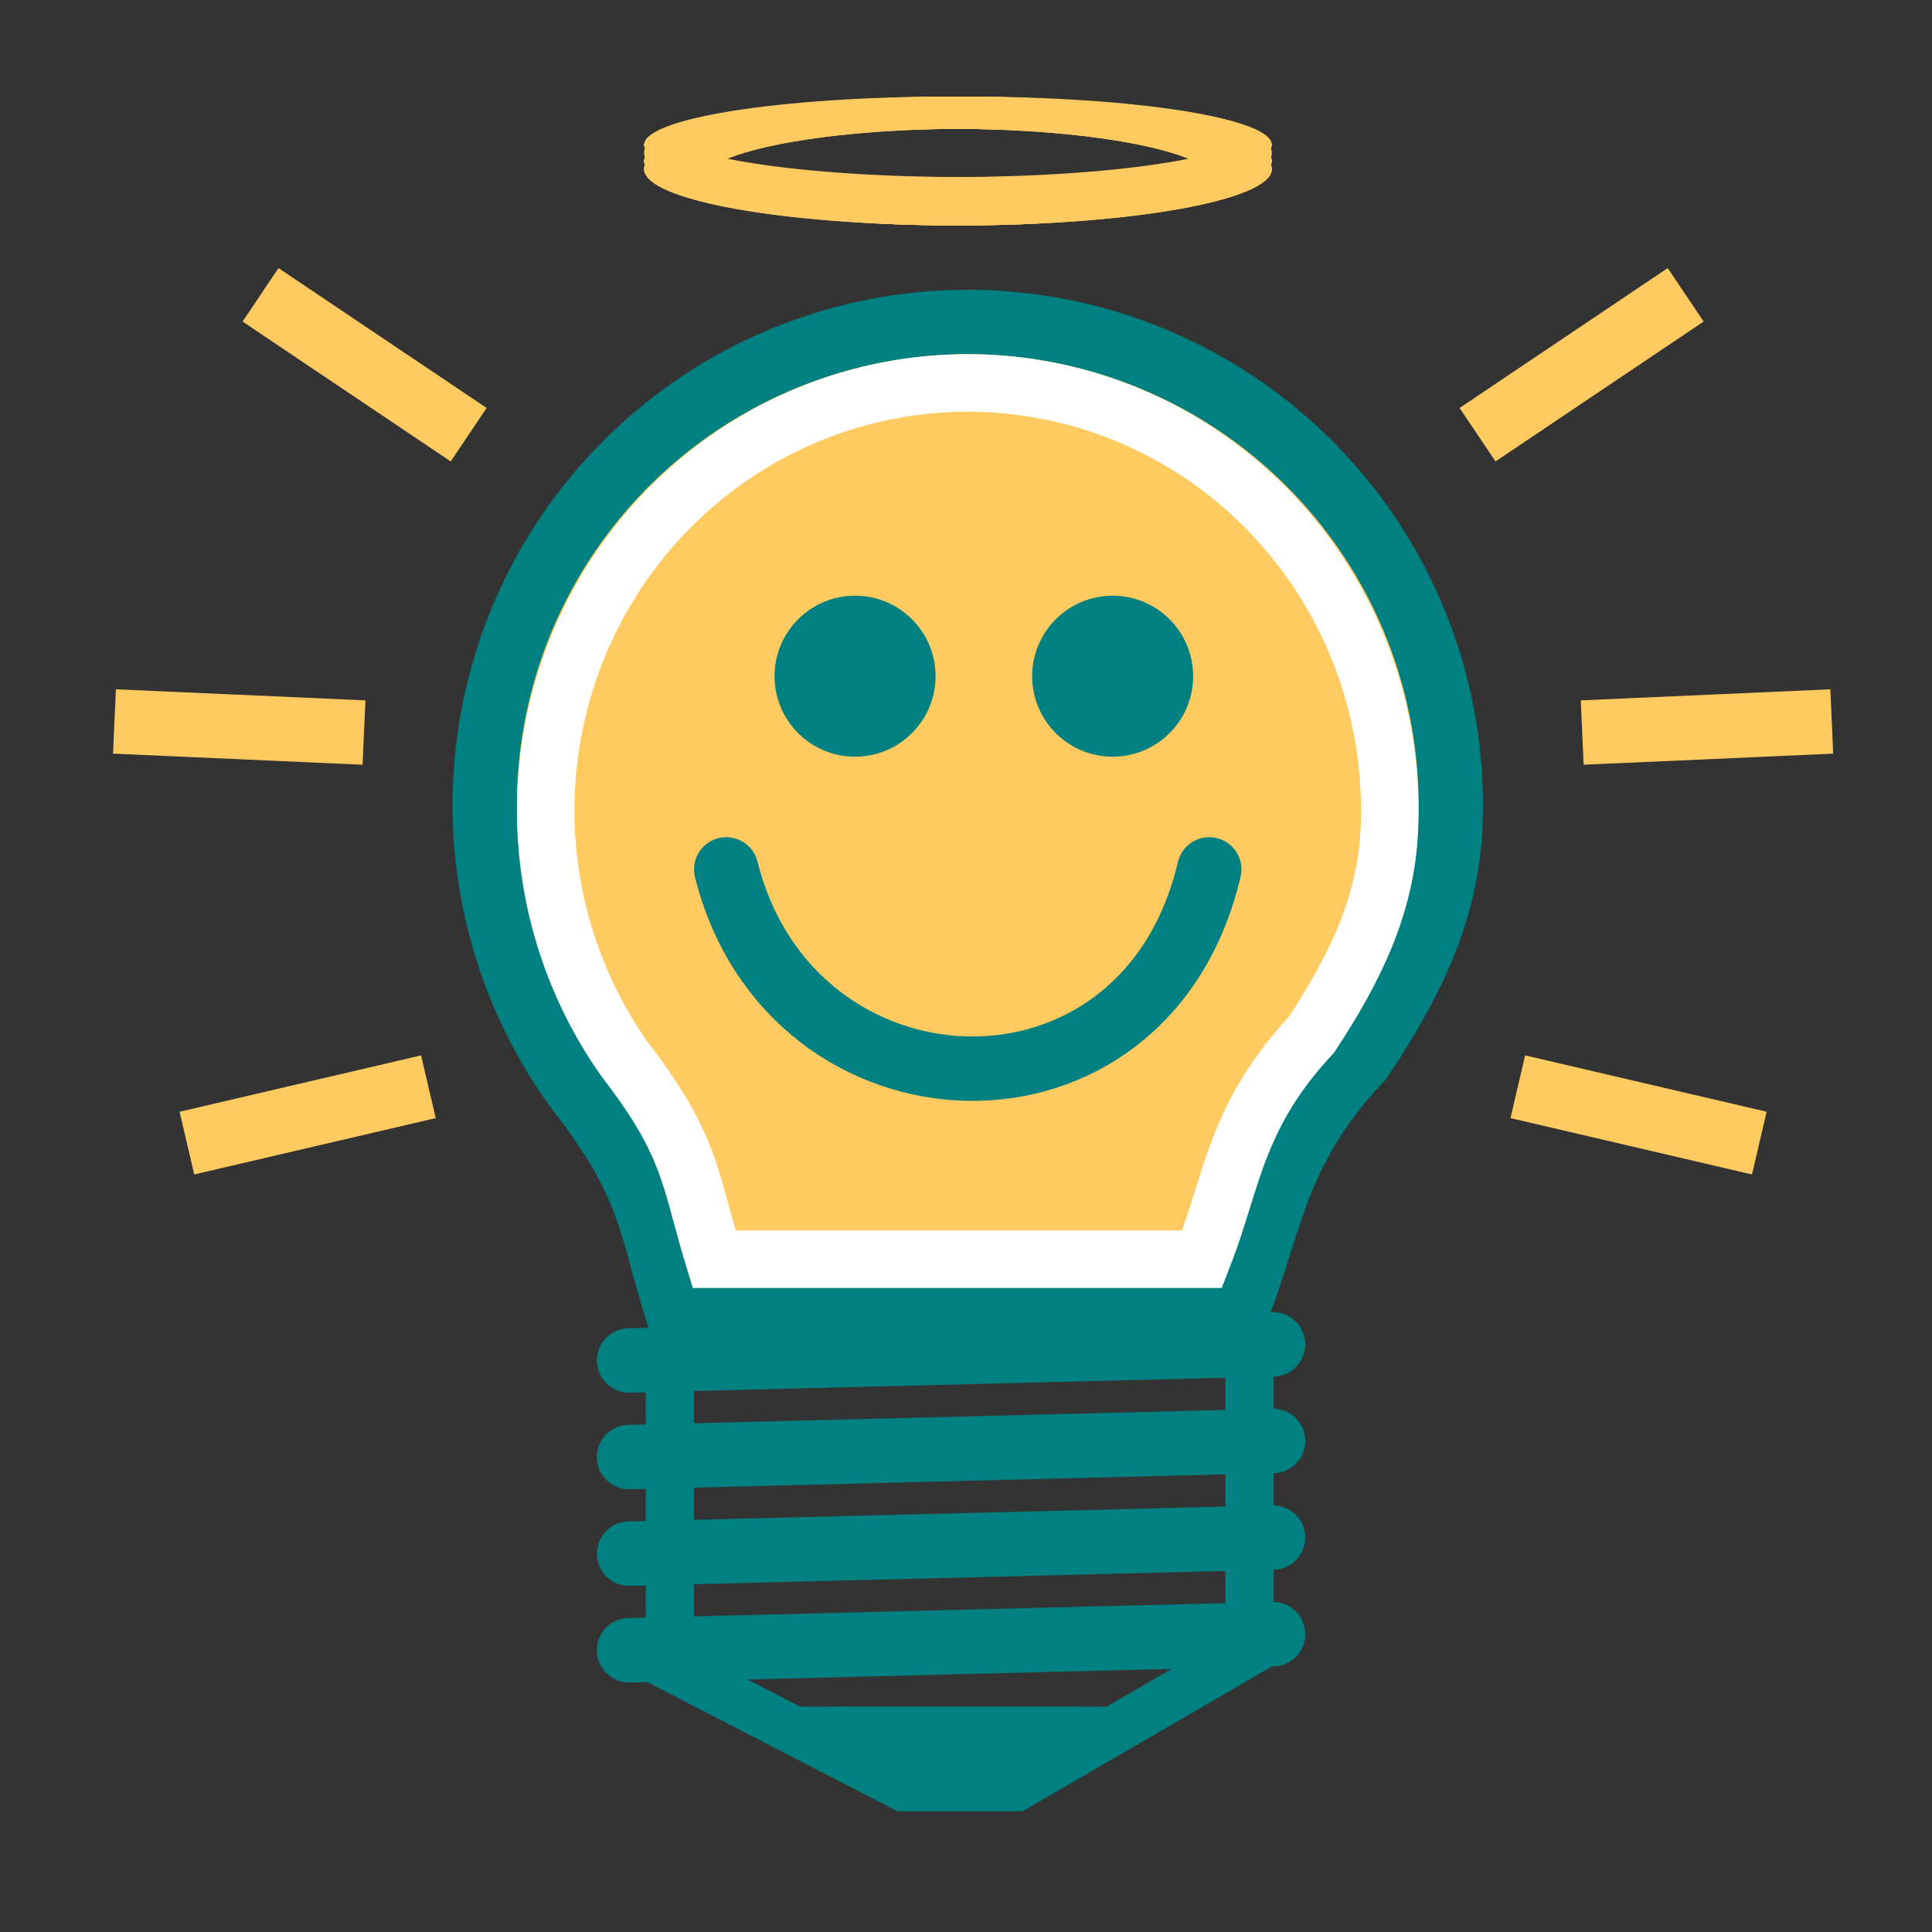 <svg width="120" height="120" viewBox="0 0 120 120" fill="none" xmlns="http://www.w3.org/2000/svg">
<rect x="0" y="0" width="120" height="120" fill="#333333" stroke="none"/>
<g clip-path="url(#clip0_318_138)">
<path d="M90.077 51.376C89.836 56.624 87.671 61.056 84.541 65.747C81.625 68.84 80.222 71.581 79.206 74.354C78.84 75.35 78.517 76.374 78.2 77.379C78.087 77.735 77.976 78.089 77.863 78.438C77.542 79.434 77.199 80.445 76.778 81.505H42.067C41.734 80.429 41.473 79.487 41.234 78.617C41.211 78.535 41.189 78.454 41.166 78.372C40.861 77.259 40.572 76.207 40.209 75.172C39.4 72.867 38.248 70.721 35.773 67.543C32.575 63.106 30.65 57.88 30.207 52.428C29.764 46.965 30.825 41.484 33.277 36.581C35.729 31.679 39.477 27.542 44.114 24.619C48.752 21.697 54.101 20.101 59.582 20.005C65.062 19.908 70.465 21.316 75.202 24.073C79.939 26.831 83.83 30.834 86.453 35.647C89.075 40.461 90.329 45.901 90.077 51.376Z" fill="#FFCB60" stroke="#008080" stroke-width="4"/>
<path d="M86.295 51.553C86.084 56.2 84.189 60.123 81.452 64.275C78.899 67.015 77.672 69.444 76.782 71.898C76.462 72.781 76.18 73.687 75.902 74.577C75.804 74.892 75.706 75.206 75.608 75.515C75.328 76.392 75.03 77.282 74.665 78.214H44.354C44.065 77.268 43.837 76.439 43.63 75.674C43.61 75.601 43.59 75.529 43.571 75.457C43.303 74.47 43.051 73.539 42.733 72.623C42.025 70.582 41.016 68.68 38.85 65.866C36.053 61.94 34.369 57.312 33.981 52.484C33.593 47.645 34.522 42.792 36.667 38.452C38.812 34.112 42.09 30.453 46.141 27.869C50.193 25.285 54.864 23.875 59.649 23.79C64.433 23.705 69.151 24.948 73.289 27.386C77.427 29.824 80.83 33.364 83.124 37.625C85.418 41.886 86.515 46.703 86.295 51.553Z" stroke="white" stroke-width="3.573"/>
<line x1="41.609" y1="84" x2="41.609" y2="104" stroke="#008080" stroke-width="3"/>
<line x1="77.609" y1="82" x2="77.609" y2="103" stroke="#008080" stroke-width="3"/>
<path d="M39.071 84.501L79.071 83.501" stroke="#008080" stroke-width="4" stroke-linecap="round"/>
<path d="M39.071 90.501L79.071 89.501" stroke="#008080" stroke-width="4" stroke-linecap="round"/>
<path d="M39.071 96.501L79.071 95.501" stroke="#008080" stroke-width="4" stroke-linecap="round"/>
<path d="M39.071 102.5L59.071 102L79.071 101.5" stroke="#008080" stroke-width="4" stroke-linecap="round"/>
<path d="M52.109 108L59.071 108.001L66.609 108.001" stroke="#008080" stroke-width="4" stroke-linecap="round"/>
<path d="M40.609 103L56.109 111H60.109H63.109L78.609 102" stroke="#008080" stroke-width="3"/>
<line x1="48.109" y1="106.5" x2="69.109" y2="106.5" stroke="#008080"/>
<circle cx="53.109" cy="42" r="5" fill="#008080"/>
<circle cx="69.109" cy="42" r="5" fill="#008080"/>
<path d="M45.109 54C49.109 70 71.109 71 75.109 54" stroke="#008080" stroke-width="4" stroke-linecap="round"/>
<path d="M16.183 18.312L22.646 22.656L29.109 27M7.109 44.812L22.609 45.5M11.609 71L26.609 67.5" stroke="#FFCB60" stroke-width="4"/>
<path d="M104.7 18.312L98.237 22.656L91.774 27M113.774 44.812L98.274 45.5M109.274 71L94.274 67.5" stroke="#FFCB60" stroke-width="4"/>
<path d="M78.5 10.5C78.5 10.539 78.48 10.649 78.274 10.829C78.071 11.008 77.743 11.203 77.272 11.402C76.336 11.799 74.95 12.169 73.2 12.483C69.709 13.109 64.865 13.5 59.5 13.5C54.136 13.5 49.291 13.109 45.8 12.483C44.05 12.169 42.664 11.799 41.728 11.402C41.258 11.203 40.929 11.008 40.726 10.829C40.52 10.649 40.5 10.539 40.5 10.5C40.5 10.461 40.52 10.351 40.726 10.171C40.929 9.992 41.258 9.797 41.728 9.598C42.664 9.2 44.05 8.831 45.8 8.517C49.291 7.89 54.136 7.5 59.5 7.5C64.865 7.5 69.709 7.89 73.2 8.517C74.95 8.831 76.336 9.2 77.272 9.598C77.743 9.797 78.071 9.992 78.274 10.171C78.48 10.351 78.5 10.461 78.5 10.5Z" stroke="#FFCB60"/>
<path d="M77.499 10C77.494 10.017 77.465 10.088 77.308 10.209C77.113 10.36 76.792 10.527 76.332 10.699C75.417 11.041 74.064 11.358 72.357 11.627C68.952 12.165 64.229 12.5 59 12.5C53.771 12.5 49.048 12.165 45.643 11.627C43.936 11.358 42.583 11.041 41.668 10.699C41.208 10.527 40.887 10.36 40.691 10.209C40.535 10.088 40.506 10.017 40.501 10C40.506 9.983 40.535 9.912 40.691 9.791C40.887 9.64 41.208 9.473 41.668 9.301C42.583 8.959 43.936 8.642 45.643 8.373C49.048 7.835 53.771 7.5 59 7.5C64.229 7.5 68.952 7.835 72.357 8.373C74.064 8.642 75.417 8.959 76.332 9.301C76.792 9.473 77.113 9.64 77.308 9.791C77.465 9.912 77.494 9.983 77.499 10Z" stroke="#FFCB60"/>
<path d="M78.499 10C78.494 10.017 78.465 10.088 78.308 10.209C78.113 10.36 77.792 10.527 77.332 10.699C76.417 11.041 75.064 11.358 73.357 11.627C69.952 12.165 65.229 12.5 60 12.5C54.771 12.5 50.048 12.165 46.643 11.627C44.936 11.358 43.583 11.041 42.668 10.699C42.208 10.527 41.887 10.36 41.691 10.209C41.535 10.088 41.506 10.017 41.501 10C41.506 9.983 41.535 9.912 41.691 9.791C41.887 9.64 42.208 9.473 42.668 9.301C43.583 8.959 44.936 8.642 46.643 8.373C50.048 7.835 54.771 7.5 60 7.5C65.229 7.5 69.952 7.835 73.357 8.373C75.064 8.642 76.417 8.959 77.332 9.301C77.792 9.473 78.113 9.64 78.308 9.791C78.465 9.912 78.494 9.983 78.499 10Z" stroke="#FFCB60"/>
<path d="M75.5 10.5C75.5 10.565 75.47 10.682 75.3 10.853C75.128 11.025 74.849 11.216 74.445 11.413C73.639 11.805 72.441 12.172 70.92 12.485C67.886 13.11 63.671 13.5 59 13.5C54.329 13.5 50.114 13.11 47.08 12.485C45.559 12.172 44.361 11.805 43.555 11.413C43.151 11.216 42.872 11.025 42.7 10.853C42.53 10.682 42.5 10.565 42.5 10.5C42.5 10.435 42.53 10.318 42.7 10.147C42.872 9.974 43.151 9.784 43.555 9.587C44.361 9.195 45.559 8.828 47.08 8.515C50.114 7.89 54.329 7.5 59 7.5C63.671 7.5 67.886 7.89 70.92 8.515C72.441 8.828 73.639 9.195 74.445 9.587C74.849 9.784 75.128 9.974 75.3 10.147C75.47 10.318 75.5 10.435 75.5 10.5Z" stroke="#FFCB60"/>
<path d="M76.5 10.5C76.5 10.565 76.47 10.682 76.3 10.853C76.128 11.025 75.849 11.216 75.445 11.413C74.639 11.805 73.441 12.172 71.92 12.485C68.886 13.11 64.671 13.5 60 13.5C55.329 13.5 51.114 13.11 48.08 12.485C46.559 12.172 45.361 11.805 44.555 11.413C44.151 11.216 43.872 11.025 43.7 10.853C43.53 10.682 43.5 10.565 43.5 10.5C43.5 10.435 43.53 10.318 43.7 10.147C43.872 9.974 44.151 9.784 44.555 9.587C45.361 9.195 46.559 8.828 48.08 8.515C51.114 7.89 55.329 7.5 60 7.5C64.671 7.5 68.886 7.89 71.92 8.515C73.441 8.828 74.639 9.195 75.445 9.587C75.849 9.784 76.128 9.974 76.3 10.147C76.47 10.318 76.5 10.435 76.5 10.5Z" stroke="#FFCB60"/>
<path d="M78.5 10.5C78.5 10.539 78.48 10.649 78.274 10.829C78.071 11.008 77.743 11.203 77.272 11.402C76.336 11.799 74.95 12.169 73.2 12.483C69.709 13.109 64.865 13.5 59.5 13.5C54.136 13.5 49.291 13.109 45.8 12.483C44.05 12.169 42.664 11.799 41.728 11.402C41.258 11.203 40.929 11.008 40.726 10.829C40.52 10.649 40.5 10.539 40.5 10.5C40.5 10.461 40.52 10.351 40.726 10.171C40.929 9.992 41.258 9.797 41.728 9.598C42.664 9.2 44.05 8.831 45.8 8.517C49.291 7.89 54.136 7.5 59.5 7.5C64.865 7.5 69.709 7.89 73.2 8.517C74.95 8.831 76.336 9.2 77.272 9.598C77.743 9.797 78.071 9.992 78.274 10.171C78.48 10.351 78.5 10.461 78.5 10.5Z" stroke="#FFCB60"/>
<path d="M77.499 10C77.494 10.017 77.465 10.088 77.308 10.209C77.113 10.36 76.792 10.527 76.332 10.699C75.417 11.041 74.064 11.358 72.357 11.627C68.952 12.165 64.229 12.5 59 12.5C53.771 12.5 49.048 12.165 45.643 11.627C43.936 11.358 42.583 11.041 41.668 10.699C41.208 10.527 40.887 10.36 40.691 10.209C40.535 10.088 40.506 10.017 40.501 10C40.506 9.983 40.535 9.912 40.691 9.791C40.887 9.64 41.208 9.473 41.668 9.301C42.583 8.959 43.936 8.642 45.643 8.373C49.048 7.835 53.771 7.5 59 7.5C64.229 7.5 68.952 7.835 72.357 8.373C74.064 8.642 75.417 8.959 76.332 9.301C76.792 9.473 77.113 9.64 77.308 9.791C77.465 9.912 77.494 9.983 77.499 10Z" stroke="#FFCB60"/>
<path d="M78.499 10C78.494 10.017 78.465 10.088 78.308 10.209C78.113 10.36 77.792 10.527 77.332 10.699C76.417 11.041 75.064 11.358 73.357 11.627C69.952 12.165 65.229 12.5 60 12.5C54.771 12.5 50.048 12.165 46.643 11.627C44.936 11.358 43.583 11.041 42.668 10.699C42.208 10.527 41.887 10.36 41.691 10.209C41.535 10.088 41.506 10.017 41.501 10C41.506 9.983 41.535 9.912 41.691 9.791C41.887 9.64 42.208 9.473 42.668 9.301C43.583 8.959 44.936 8.642 46.643 8.373C50.048 7.835 54.771 7.5 60 7.5C65.229 7.5 69.952 7.835 73.357 8.373C75.064 8.642 76.417 8.959 77.332 9.301C77.792 9.473 78.113 9.64 78.308 9.791C78.465 9.912 78.494 9.983 78.499 10Z" stroke="#FFCB60"/>
<path d="M75.5 10.5C75.5 10.565 75.47 10.682 75.3 10.853C75.128 11.025 74.849 11.216 74.445 11.413C73.639 11.805 72.441 12.172 70.92 12.485C67.886 13.11 63.671 13.5 59 13.5C54.329 13.5 50.114 13.11 47.08 12.485C45.559 12.172 44.361 11.805 43.555 11.413C43.151 11.216 42.872 11.025 42.7 10.853C42.53 10.682 42.5 10.565 42.5 10.5C42.5 10.435 42.53 10.318 42.7 10.147C42.872 9.974 43.151 9.784 43.555 9.587C44.361 9.195 45.559 8.828 47.08 8.515C50.114 7.89 54.329 7.5 59 7.5C63.671 7.5 67.886 7.89 70.92 8.515C72.441 8.828 73.639 9.195 74.445 9.587C74.849 9.784 75.128 9.974 75.3 10.147C75.47 10.318 75.5 10.435 75.5 10.5Z" stroke="#FFCB60"/>
<path d="M76.5 10.5C76.5 10.565 76.47 10.682 76.3 10.853C76.128 11.025 75.849 11.216 75.445 11.413C74.639 11.805 73.441 12.172 71.92 12.485C68.886 13.11 64.671 13.5 60 13.5C55.329 13.5 51.114 13.11 48.08 12.485C46.559 12.172 45.361 11.805 44.555 11.413C44.151 11.216 43.872 11.025 43.7 10.853C43.53 10.682 43.5 10.565 43.5 10.5C43.5 10.435 43.53 10.318 43.7 10.147C43.872 9.974 44.151 9.784 44.555 9.587C45.361 9.195 46.559 8.828 48.08 8.515C51.114 7.89 55.329 7.5 60 7.5C64.671 7.5 68.886 7.89 71.92 8.515C73.441 8.828 74.639 9.195 75.445 9.587C75.849 9.784 76.128 9.974 76.3 10.147C76.47 10.318 76.5 10.435 76.5 10.5Z" stroke="#FFCB60"/>
<path d="M78.5 9.5C78.5 9.539 78.48 9.649 78.274 9.829C78.071 10.008 77.743 10.203 77.272 10.402C76.336 10.799 74.95 11.169 73.2 11.483C69.709 12.109 64.865 12.5 59.5 12.5C54.136 12.5 49.291 12.109 45.8 11.483C44.05 11.169 42.664 10.799 41.728 10.402C41.258 10.203 40.929 10.008 40.726 9.829C40.52 9.649 40.5 9.539 40.5 9.5C40.5 9.461 40.52 9.351 40.726 9.17C40.929 8.992 41.258 8.797 41.728 8.598C42.664 8.2 44.05 7.831 45.8 7.517C49.291 6.89 54.136 6.5 59.5 6.5C64.865 6.5 69.709 6.89 73.2 7.517C74.95 7.831 76.336 8.2 77.272 8.598C77.743 8.797 78.071 8.992 78.274 9.17C78.48 9.351 78.5 9.461 78.5 9.5Z" stroke="#FFCB60"/>
<path d="M77.499 9C77.494 9.017 77.465 9.088 77.308 9.209C77.113 9.36 76.792 9.527 76.332 9.699C75.417 10.041 74.064 10.358 72.357 10.627C68.952 11.165 64.229 11.5 59 11.5C53.771 11.5 49.048 11.165 45.643 10.627C43.936 10.358 42.583 10.041 41.668 9.699C41.208 9.527 40.887 9.36 40.691 9.209C40.535 9.088 40.506 9.017 40.501 9C40.506 8.983 40.535 8.912 40.691 8.791C40.887 8.64 41.208 8.473 41.668 8.301C42.583 7.959 43.936 7.642 45.643 7.372C49.048 6.835 53.771 6.5 59 6.5C64.229 6.5 68.952 6.835 72.357 7.372C74.064 7.642 75.417 7.959 76.332 8.301C76.792 8.473 77.113 8.64 77.308 8.791C77.465 8.912 77.494 8.983 77.499 9Z" stroke="#FFCB60"/>
<path d="M78.499 9C78.494 9.017 78.465 9.088 78.308 9.209C78.113 9.36 77.792 9.527 77.332 9.699C76.417 10.041 75.064 10.358 73.357 10.627C69.952 11.165 65.229 11.5 60 11.5C54.771 11.5 50.048 11.165 46.643 10.627C44.936 10.358 43.583 10.041 42.668 9.699C42.208 9.527 41.887 9.36 41.691 9.209C41.535 9.088 41.506 9.017 41.501 9C41.506 8.983 41.535 8.912 41.691 8.791C41.887 8.64 42.208 8.473 42.668 8.301C43.583 7.959 44.936 7.642 46.643 7.372C50.048 6.835 54.771 6.5 60 6.5C65.229 6.5 69.952 6.835 73.357 7.372C75.064 7.642 76.417 7.959 77.332 8.301C77.792 8.473 78.113 8.64 78.308 8.791C78.465 8.912 78.494 8.983 78.499 9Z" stroke="#FFCB60"/>
<path d="M75.5 9.5C75.5 9.565 75.47 9.682 75.3 9.853C75.128 10.025 74.849 10.216 74.445 10.413C73.639 10.805 72.441 11.172 70.92 11.485C67.886 12.11 63.671 12.5 59 12.5C54.329 12.5 50.114 12.11 47.08 11.485C45.559 11.172 44.361 10.805 43.555 10.413C43.151 10.216 42.872 10.025 42.7 9.853C42.53 9.682 42.5 9.565 42.5 9.5C42.5 9.435 42.53 9.318 42.7 9.147C42.872 8.974 43.151 8.784 43.555 8.587C44.361 8.195 45.559 7.828 47.08 7.515C50.114 6.89 54.329 6.5 59 6.5C63.671 6.5 67.886 6.89 70.92 7.515C72.441 7.828 73.639 8.195 74.445 8.587C74.849 8.784 75.128 8.974 75.3 9.147C75.47 9.318 75.5 9.435 75.5 9.5Z" stroke="#FFCB60"/>
<path d="M76.5 9.5C76.5 9.565 76.47 9.682 76.3 9.853C76.128 10.025 75.849 10.216 75.445 10.413C74.639 10.805 73.441 11.172 71.92 11.485C68.886 12.11 64.671 12.5 60 12.5C55.329 12.5 51.114 12.11 48.08 11.485C46.559 11.172 45.361 10.805 44.555 10.413C44.151 10.216 43.872 10.025 43.7 9.853C43.53 9.682 43.5 9.565 43.5 9.5C43.5 9.435 43.53 9.318 43.7 9.147C43.872 8.974 44.151 8.784 44.555 8.587C45.361 8.195 46.559 7.828 48.08 7.515C51.114 6.89 55.329 6.5 60 6.5C64.671 6.5 68.886 6.89 71.92 7.515C73.441 7.828 74.639 8.195 75.445 8.587C75.849 8.784 76.128 8.974 76.3 9.147C76.47 9.318 76.5 9.435 76.5 9.5Z" stroke="#FFCB60"/>
</g>
<defs>
<clipPath id="clip0_318_138">
<rect width="120" height="120" fill="white"/>
</clipPath>
</defs>
</svg>
